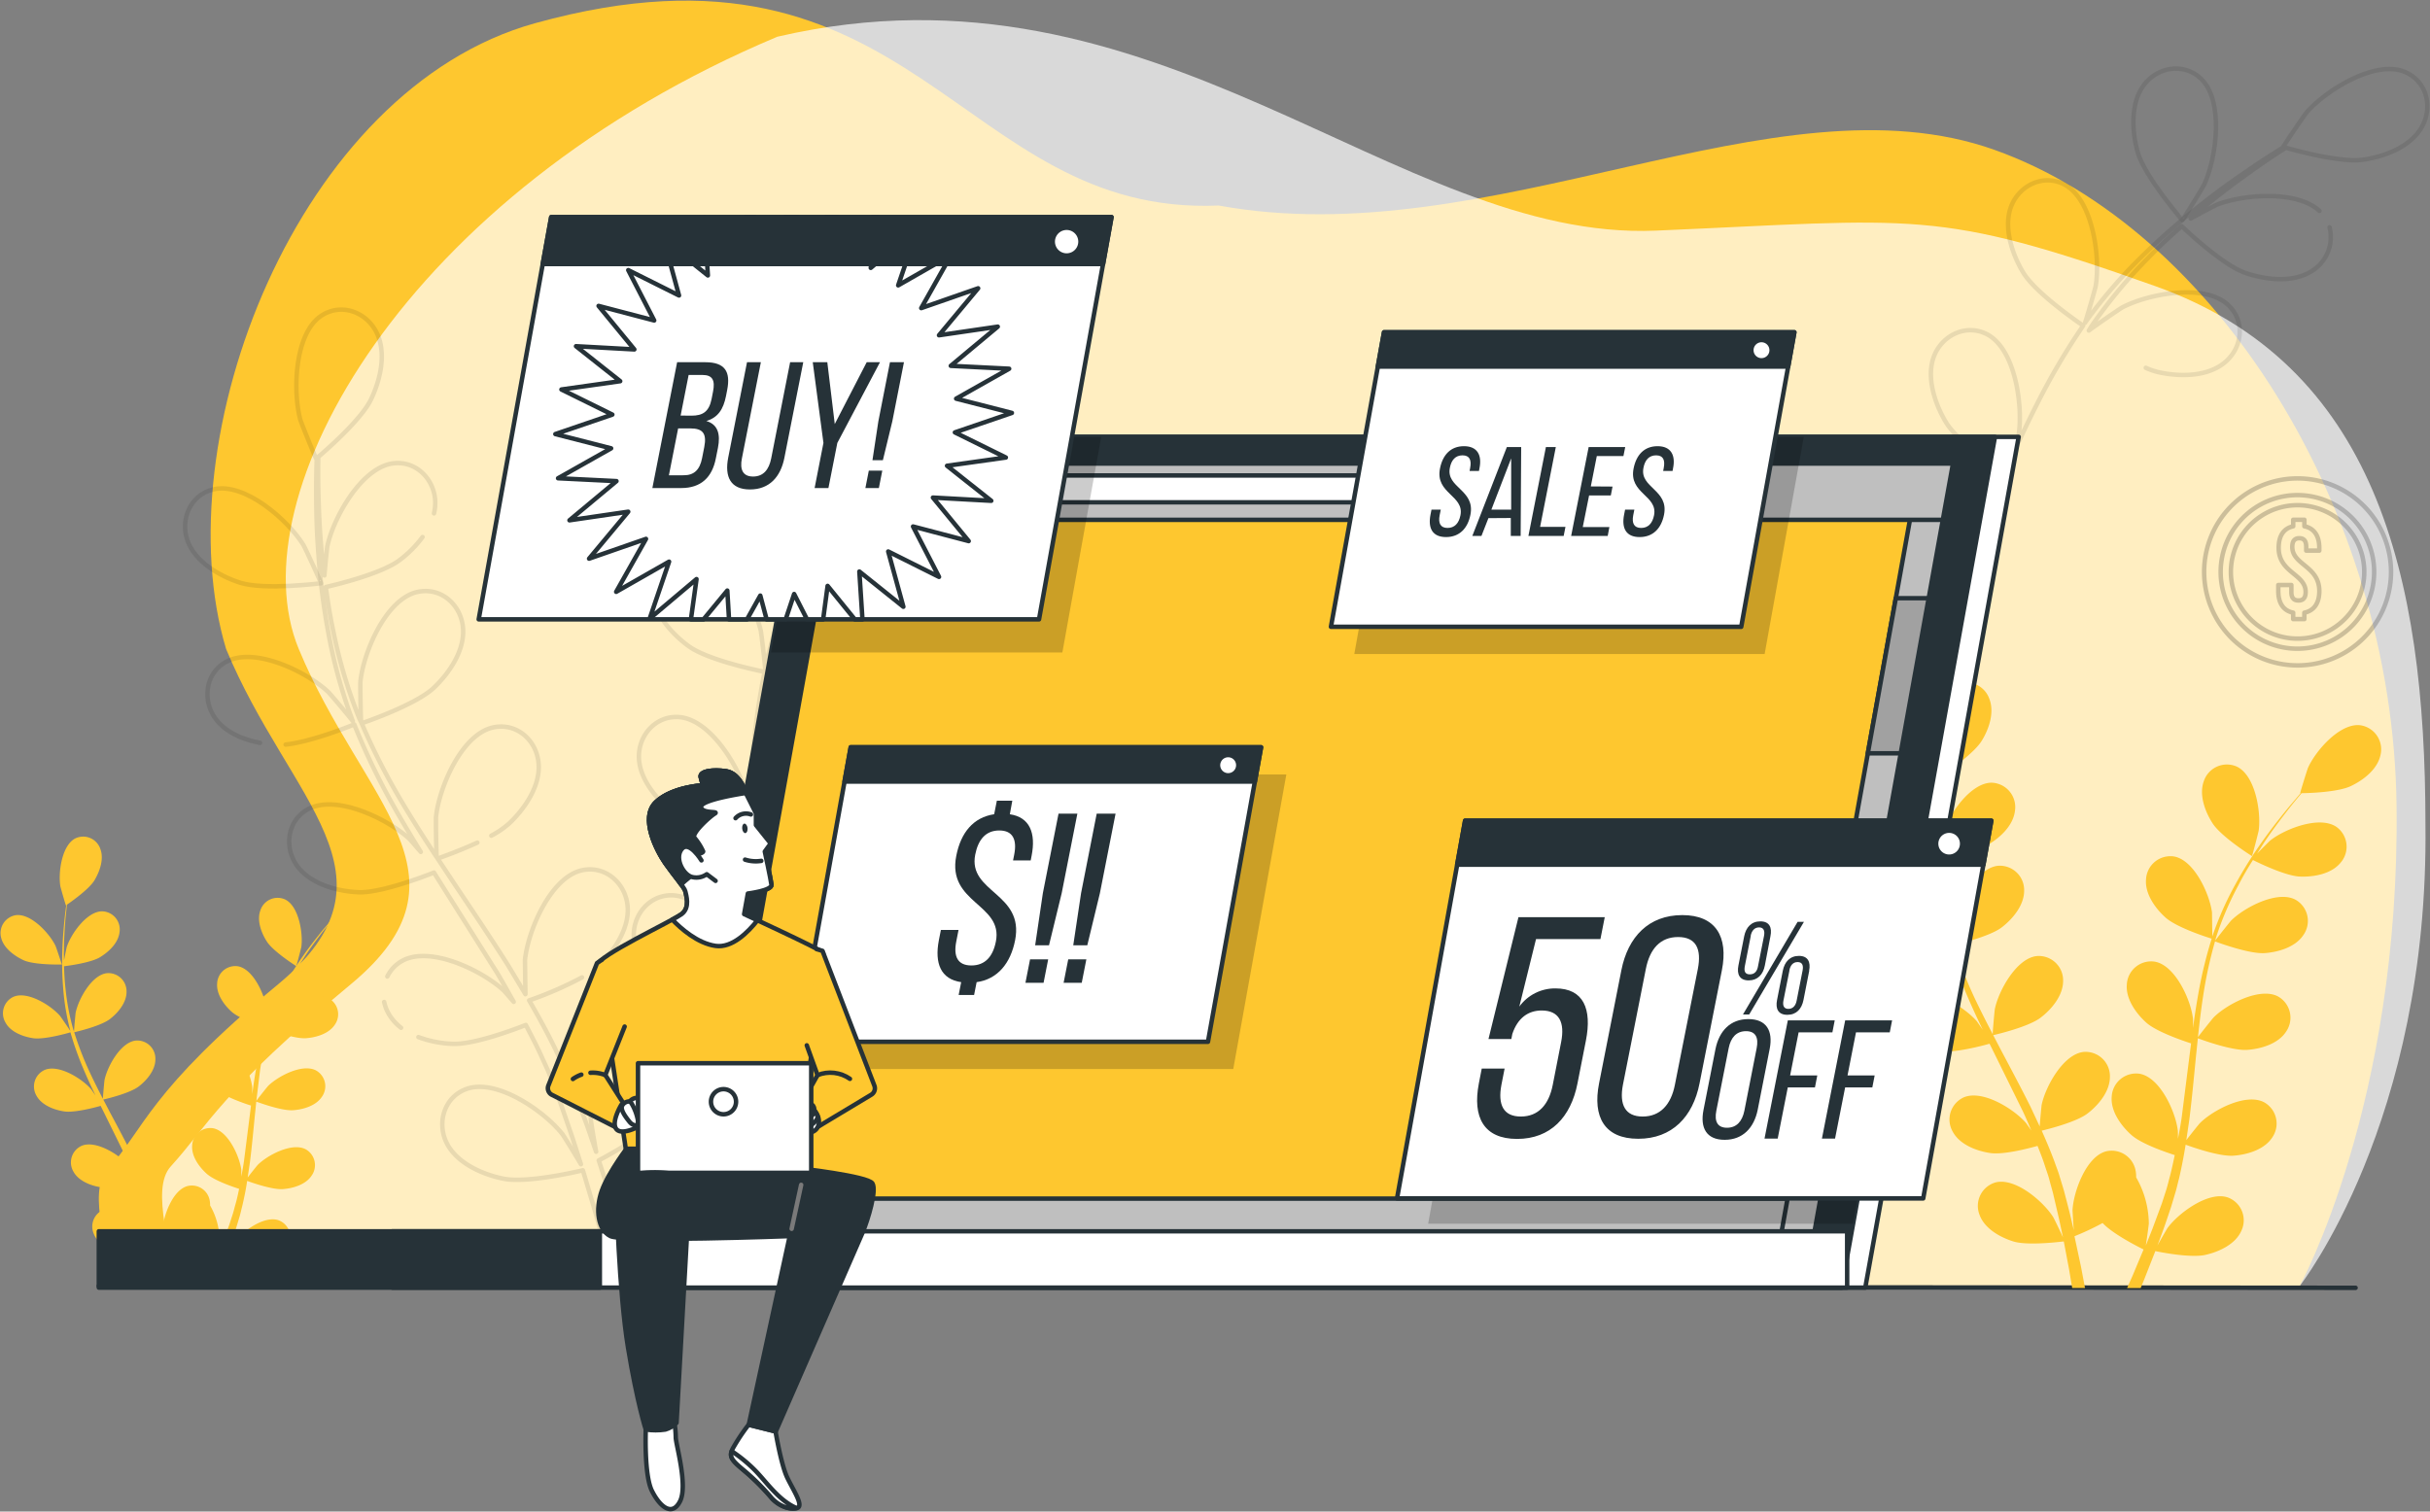 <svg xmlns="http://www.w3.org/2000/svg" xmlns:xlink="http://www.w3.org/1999/xlink" xmlns:v="https://vecta.io/nano" width="1845" height="1148" fill="none"><rect width="100%" height="100%" fill="#808080" stroke="none"/><style><![CDATA[.B{stroke-linejoin:round}.C{stroke-width:3.392}.D{fill:#fff}.E{stroke:#263238}.F{fill:#263238}.G{stroke-linecap:round}.H{opacity:.3}.I{fill:#fec72f}.J{opacity:.2}]]></style><path d="M1746.1 976.623s76.32-138.617 73.5-364.93c-2.83-226.313-138.51-438.481-305.28-497.889s-382.09 80.173-588.976 42.292C727.478 164.583 695.141-62.453 406.271 17.621 225.44 67.748 124.006 333.845 171.659 492.879c48.053 115.985 138.506 172.563 39.573 254.602S110.003 857.011 81.737 888.129c-16.71 18.036 3.541 64.154.001 88.494H1746.1z" class="I"></path><path opacity=".7" d="M1746.1 976.622s98.26-124.479 95.44-350.792c0-189.994-38.42-349.134-205.19-408.541s-181.16-50.626-379.03-42.139c-197.86 8.487-378.6-214.292-667.081-147.272C307.574 146.692 178.776 376.893 226.83 492.878s138.505 172.564 39.573 254.602-108.378 107.148-136.644 138.266c-16.71 18.035 3.539 66.537-.001 90.876H1746.1z" class="D"></path><path d="M1744.46 383.682c-10.02 0-19.8 2.971-28.13 8.538-8.32 5.568-14.81 13.481-18.64 22.738-3.84 9.258-4.84 19.446-2.89 29.274 1.96 9.828 6.78 18.856 13.86 25.942a50.61 50.61 0 0 0 25.92 13.866c9.82 1.955 20 .951 29.25-2.883a50.62 50.62 0 0 0 22.72-18.661c5.56-8.332 8.53-18.128 8.53-28.149a50.72 50.72 0 0 0-14.84-35.809 50.66 50.66 0 0 0-35.78-14.856zm5.14 81.642v4.866h-8.48v-4.866c-7.52-1.528-11.3-7.355-11.3-16.436v-4.583h9.92v5.262c0 4.753 2.09 6.478 5.42 6.478 3.34 0 5.43-1.725 5.43-6.478 0-13.777-20.49-14.427-20.49-33.523 0-8.996 3.7-14.71 11.05-16.351v-4.95h8.48v4.95c7.43 1.528 11.31 7.271 11.31 16.351v2.15h-9.92v-2.829c0-4.78-1.9-6.591-5.23-6.591-3.34 0-5.35 1.811-5.35 6.591 0 13.749 20.53 14.428 20.53 33.523 0 9.081-3.93 14.908-11.37 16.436h0zm-5.14-101.981c-14.03 0-27.75 4.164-39.41 11.966a71 71 0 0 0-26.14 31.867c-5.37 12.974-6.77 27.251-4.03 41.025a70.97 70.97 0 0 0 19.41 36.356c9.93 9.93 22.57 16.693 36.33 19.433s28.03 1.333 40.99-4.041c12.97-5.374 24.05-14.475 31.84-26.152 7.8-11.677 11.96-25.405 11.96-39.449a70.97 70.97 0 0 0-5.4-27.172c-3.56-8.615-8.79-16.443-15.38-23.036a70.94 70.94 0 0 0-23.02-15.392c-8.6-3.569-17.83-5.405-27.15-5.405h0zm0 129.338c-11.53.022-22.81-3.38-32.41-9.776s-17.09-15.498-21.52-26.155-5.6-22.389-3.36-33.712 7.78-21.727 15.93-29.896c8.14-8.17 18.53-13.737 29.84-15.996s23.03-1.112 33.69 3.3 19.76 11.888 26.17 21.483a58.45 58.45 0 0 1-7.21 73.61c-10.91 10.933-25.69 17.097-41.13 17.142h0z" class="J B C" stroke="#000"></path><path d="M75.037 976.625l1713.463 1.443" class="B C E G"></path><g class="I"><path d="M18.146 729.376c8.48 3.649 28.804 3.168 28.832 3.168s-4.41-13.381-4.805-14.145c-4.466-9.392-18.656-24.894-30.217-23.338a13.78 13.78 0 0 0-5.342 2.093 13.8 13.8 0 0 0-4.029 4.086c-1.042 1.63-1.73 3.461-2.02 5.374a13.82 13.82 0 0 0 .339 5.732c1.922 7.807 10.119 13.748 17.243 17.03zm7.064 59.126c8.65 1.245 26.91-4.045 28.267-4.469 3.005 10.448 6.707 20.684 11.08 30.637 2.487 5.827 5.201 11.598 7.999 17.369l-3.42-4.894c-6.812-7.864-24.564-19.095-35.305-14.512a13.76 13.76 0 0 0-4.605 3.422c-1.278 1.451-2.236 3.156-2.812 5.002a13.79 13.79 0 0 0-.531 5.716c.226 1.921.854 3.774 1.842 5.436 3.957 7.214 13.455 10.778 21.143 11.91s23.433-3.056 27.56-4.244l3.279 6.62 15.49 31.457c1.724 3.678 3.307 7.356 4.89 11.033-1.498-2.15-2.826-3.96-2.826-4.215-6.812-7.893-24.592-19.095-35.305-14.54a13.8 13.8 0 0 0-4.631 3.412c-1.287 1.45-2.254 3.157-2.838 5.006a13.82 13.82 0 0 0-.552 5.729c.22 1.927.844 3.787 1.831 5.457 3.957 7.214 13.427 10.778 21.115 11.91s21.935-2.688 26.853-4.046l4.296 11.316c.82 2.603 1.781 5.035 2.46 7.695s1.469 5.176 2.176 7.751l3.505 14.993 2.064 9.901c-1.668-3.677-5.117-10.806-5.484-11.315-5.653-8.827-21.398-22.632-32.676-19.803-1.861.53-3.59 1.446-5.074 2.688s-2.691 2.784-3.541 4.523a13.82 13.82 0 0 0-1.395 5.574c-.069 1.935.269 3.864.993 5.66 2.827 7.723 11.674 12.702 19.08 14.965 8.197 2.517 26.287.226 28.549 0 1.102 5.431 2.092 10.693 2.826 15.7l1.781 10.665h7.265l-2.262-11.938c-1.074-5.516-2.346-11.316-3.702-17.369 5.455-2.187 10.778-4.69 15.942-7.497 5.964 6.478 21.228 14.144 23.207 14.993a531.01 531.01 0 0 1-6.191 14.711l-3.137 7.1h7.688l1.809-4.413c2.148-5.177 4.325-10.778 6.502-16.521 2.176.453 20.125 4.102 28.464 2.207 7.575-1.698 16.762-5.998 20.154-13.494a13.84 13.84 0 0 0 1.404-5.566c.074-1.934-.258-3.861-.974-5.658a13.82 13.82 0 0 0-3.186-4.774c-1.384-1.351-3.035-2.397-4.848-3.069-11.052-3.706-27.899 8.826-33.92 17.2-.367.509-3.731 6.308-5.794 10.014l2.629-7.072c1.78-4.809 3.392-9.675 5.144-14.88l2.318-7.695c.791-2.574 1.357-5.375 2.063-8.091 1.499-6.308 2.827-12.786 3.788-19.321 4.212 1.527 19.25 6.761 27.023 6.223s17.469-3.394 21.963-10.297a13.77 13.77 0 0 0 2.251-5.289 13.8 13.8 0 0 0-2.539-10.954 13.77 13.77 0 0 0-4.348-3.757c-10.345-5.347-28.916 4.526-36.266 11.853-.48.453-5.172 6.337-7.688 9.59l1.752-11.853c1.442-11.57 2.516-23.31 3.675-35.022l1.102-10.722c1.499.538 19.222 7.157 27.956 6.535 7.745-.537 17.469-3.395 21.935-10.297 1.113-1.583 1.88-3.383 2.25-5.283a13.75 13.75 0 0 0-.103-5.741 13.74 13.74 0 0 0-2.437-5.199c-1.169-1.542-2.65-2.82-4.346-3.749-10.345-5.347-28.888 4.498-36.266 11.825-.565.565-7.321 9.024-8.932 11.315l2.827-23.395a240.19 240.19 0 0 1 6.727-30.778c.678.254 19.165 7.242 28.097 6.619 7.745-.566 17.469-3.394 21.963-10.297 1.109-1.587 1.873-3.389 2.24-5.29a13.83 13.83 0 0 0-.105-5.744c-.437-1.886-1.266-3.659-2.432-5.204a13.79 13.79 0 0 0-4.339-3.762c-10.373-5.347-28.916 4.497-36.294 11.853-.565.565-7.83 9.675-9.017 11.315.17-.594.283-1.216.452-1.782a177.43 177.43 0 0 1 12.183-29.138c2.657-5.177 5.484-9.986 8.48-14.625 3.307 1.669 18.486 9.052 26.599 9.363s17.723-1.442 22.952-7.807c1.279-1.455 2.237-3.162 2.813-5.012s.756-3.799.529-5.723-.855-3.778-1.845-5.442a13.79 13.79 0 0 0-3.899-4.22c-9.724-6.45-29.228 1.302-37.369 7.808-.452.34-4.551 4.441-7.49 7.44l3.929-6.167c4.89-7.327 9.808-13.777 14.133-19.406l7.095-8.685c4.099 0 20.578-.566 27.786-3.961s15.066-9.448 16.79-17.511c.462-1.879.523-3.835.181-5.74a13.82 13.82 0 0 0-2.169-5.317c-1.088-1.601-2.5-2.955-4.144-3.974a13.78 13.78 0 0 0-5.4-1.942c-11.59-1.273-25.44 14.625-29.567 24.131-.368.82-4.636 14.342-4.41 14.342h.255l-7.011 8.204c-4.522 5.658-9.582 11.91-14.642 19.152-5.512 7.778-10.58 15.863-15.179 24.215a179.41 179.41 0 0 0-12.974 29.251c.012.123.012.246 0 .368l-.17-13.72c-1.356-10.297-9.978-29.477-21.454-31.599-1.912-.3-3.866-.194-5.734.313a13.76 13.76 0 0 0-5.108 2.627 13.77 13.77 0 0 0-3.592 4.484 13.79 13.79 0 0 0-1.452 5.561c-.678 8.203 5.258 16.407 11.052 21.584 6.53 5.856 24.677 11.514 26.119 11.938a249.04 249.04 0 0 0-7.66 31.684c-1.103 6.224-2.036 12.56-2.827 18.897 0-2.97 0-5.658-.141-5.969-1.357-10.325-10.007-29.477-21.455-31.599-1.912-.3-3.866-.194-5.734.313s-3.609 1.402-5.108 2.627a13.77 13.77 0 0 0-3.592 4.484 13.79 13.79 0 0 0-1.452 5.561c-.678 8.175 5.258 16.408 11.053 21.585s21.256 10.382 25.44 11.683l-.905 7.299-4.41 34.795c-.593 4.045-1.3 7.978-2.035 11.91v-5.149c-1.328-10.325-9.978-29.505-21.426-31.627a13.77 13.77 0 0 0-5.73.323 13.78 13.78 0 0 0-5.103 2.628c-1.498 1.224-2.722 2.75-3.592 4.479a13.82 13.82 0 0 0-1.461 5.555c-.678 8.204 5.258 16.407 11.053 21.584s19.786 9.902 24.592 11.457c-.848 4.018-1.696 8.063-2.827 11.91-.763 2.603-1.3 5.177-2.177 7.78l-2.487 7.666-5.342 14.427-3.732 9.421c.622-3.989 1.696-11.853 1.725-12.532-.152-9.153-2.622-18.118-7.18-26.055.033-1.022-.034-2.045-.198-3.055-.239-1.932-.884-3.792-1.894-5.456a13.79 13.79 0 0 0-3.962-4.2 13.77 13.77 0 0 0-5.335-2.205c-1.914-.349-3.88-.289-5.769.178-11.306 2.998-18.401 22.631-18.938 33.155 0 .622.367 7.298.678 11.542l-1.696-7.356c-1.187-4.978-2.487-9.929-3.901-15.247l-2.346-7.695c-.791-2.574-1.809-5.234-2.827-7.893-2.233-6.082-4.777-12.164-7.49-18.218 4.381-1.047 19.786-4.979 25.977-9.731s12.691-12.476 12.635-20.708c.058-1.937-.293-3.864-1.03-5.655a13.78 13.78 0 0 0-3.246-4.743 13.76 13.76 0 0 0-4.897-3.004c-1.825-.646-3.766-.899-5.695-.743-11.59 1.273-21.652 19.803-23.744 29.93 0 .623-.82 8.119-1.103 12.221l-5.088-10.863c-5.173-10.439-10.741-20.821-16.253-31.118l-4.975-9.562c1.555-.339 19.984-4.639 26.91-9.957 6.162-4.725 12.692-12.476 12.635-20.708.058-1.937-.293-3.864-1.029-5.655a13.78 13.78 0 0 0-3.246-4.743 13.77 13.77 0 0 0-4.897-3.004 13.75 13.75 0 0 0-5.696-.743c-11.589 1.245-21.652 19.803-23.744 29.902-.17.792-1.131 11.542-1.244 14.314-3.646-7.044-7.208-14.144-10.459-21.16a244.18 244.18 0 0 1-11.307-29.364c.735-.17 19.984-4.555 27.079-10.014 6.162-4.725 12.692-12.476 12.635-20.708a13.79 13.79 0 0 0-1.032-5.663 13.78 13.78 0 0 0-3.253-4.746 13.74 13.74 0 0 0-4.907-3.002 13.77 13.77 0 0 0-5.704-.734c-11.561 1.245-21.624 19.803-23.716 29.902-.17.82-1.215 12.391-1.244 14.512-.17-.565-.424-1.16-.594-1.754a177.84 177.84 0 0 1-5.908-31.118c-.65-5.799-.933-11.315-1.102-16.803 3.675-.453 20.408-2.66 27.334-6.875s13.992-11.004 14.84-19.18a13.76 13.76 0 0 0-.4-5.733 13.75 13.75 0 0 0-2.707-5.068 13.74 13.74 0 0 0-4.54-3.518c-1.744-.84-3.646-1.3-5.581-1.353-11.646 0-23.659 17.2-26.881 27.101-.17.566-1.329 6.224-2.12 10.354 0-2.433-.141-4.979 0-7.327 0-8.798.565-16.973 1.102-24.017l1.159-11.146c3.364-2.32 16.96-11.854 20.974-18.643s7.349-16.21 4.325-23.876a13.77 13.77 0 0 0-3.002-4.898 13.76 13.76 0 0 0-4.738-3.247 13.77 13.77 0 0 0-11.226.337c-10.346 5.347-13.059 26.196-11.307 36.465.17.905 4.07 14.512 4.24 14.399h.198c-.452 3.282-.904 6.818-1.3 10.665-.707 7.157-1.442 15.248-1.668 24.074a247.89 247.89 0 0 0 .678 28.601 179.02 179.02 0 0 0 5.314 31.542v.368c-1.837-2.829-7.236-10.779-7.717-11.316-6.812-7.893-24.564-19.095-35.305-14.541a13.81 13.81 0 0 0-7.419 8.441c-.576 1.849-.756 3.798-.53 5.722a13.81 13.81 0 0 0 1.843 5.442c3.844 7.185 13.342 10.75 21.03 11.881z"></path><path d="M224.938 733.733c.17 0 3.703-13.607 3.844-14.512 1.442-10.297-1.865-31.118-12.352-36.125-1.764-.794-3.676-1.207-5.61-1.212a13.77 13.77 0 0 0-5.616 1.182c-1.768.785-3.351 1.934-4.646 3.372s-2.272 3.133-2.869 4.975c-2.826 7.723.735 17.2 4.975 23.734 4.947 7.667 22.246 18.558 22.274 18.586zm1207.412-89.534c11.31 4.894 38.64 4.271 38.67 4.271s-5.91-17.963-6.42-19.038c-6.02-12.617-25.04-33.41-40.53-31.317a18.46 18.46 0 0 0-7.18 2.792 18.36 18.36 0 0 0-5.42 5.485 18.41 18.41 0 0 0-2.71 7.221 18.37 18.37 0 0 0 .47 7.7c2.57 10.721 13.57 18.699 23.12 22.886zm9.47 79.522c11.61 1.697 36.09-5.403 38.04-5.997 4.04 14.026 9.01 27.767 14.87 41.132 3.36 7.808 6.98 15.559 10.74 23.282l-4.58-6.563c-9.16-10.552-32.98-25.602-47.37-19.491-2.36 1.083-4.47 2.652-6.18 4.603a18.43 18.43 0 0 0-3.78 6.723 18.65 18.65 0 0 0-.71 7.679c.3 2.581 1.14 5.07 2.47 7.304 5.31 9.675 18.03 14.456 28.27 15.955 10.23 1.499 31.46-4.102 37-5.658l4.38 8.855 20.78 42.207c2.34 4.951 4.43 9.901 6.55 14.823l-3.98-5.657c-9.13-10.58-32.96-25.602-47.35-19.492-2.36 1.077-4.47 2.641-6.19 4.589a18.54 18.54 0 0 0-3.78 6.718c-.77 2.48-1.01 5.096-.71 7.676.31 2.58 1.15 5.067 2.48 7.298 5.32 9.675 18.04 14.456 28.27 15.983s29.4-3.592 35.98-5.403c2.04 5.12 4.07 10.241 5.66 15.305 1.1 3.479 2.4 6.761 3.3 10.325.91 3.565 1.95 6.959 2.83 10.41l4.69 20.114 2.83 13.296c-2.26-4.951-6.87-14.512-7.35-15.276-7.41-11.825-28.72-30.298-43.84-26.451a18.49 18.49 0 0 0-6.81 3.609 18.54 18.54 0 0 0-4.75 6.07c-1.14 2.335-1.78 4.883-1.87 7.48s.36 5.185 1.33 7.594c3.79 10.383 15.63 16.974 25.61 20.086 10.97 3.366 35.28.283 38.3 0l3.99 21.047 2.4 14.314h9.72l-3.02-16.011-4.98-23.311a197.49 197.49 0 0 0 21.37-10.042c8 8.656 28.5 18.812 31.1 20.085l-8.29 19.802-4.24 9.534h10.32l2.43-5.913 8.71-22.178c2.83.622 26.99 5.516 38.22 2.829 10.17-2.292 22.61-8.063 27.02-18.105a18.67 18.67 0 0 0 1.87-7.442 18.61 18.61 0 0 0-1.32-7.559c-.96-2.4-2.41-4.571-4.27-6.373-1.85-1.802-4.06-3.194-6.49-4.087-14.81-5.007-37.42 11.853-45.7 23.084-.48.651-4.98 8.487-7.75 13.409l3.54-9.477c2.37-6.449 4.52-12.956 6.89-19.972l3.08-10.325c1.11-3.452 1.84-7.214 2.83-10.835 2.01-8.487 3.65-17.143 5.09-25.941 5.65 2.065 25.81 9.081 36.24 8.345s23.46-4.554 29.48-13.805a18.42 18.42 0 0 0 3-7.093 18.36 18.36 0 0 0-.14-7.704c-.58-2.53-1.69-4.907-3.26-6.978s-3.55-3.79-5.82-5.043c-13.91-7.186-38.78 6.026-48.68 15.899-.62.594-6.92 8.486-10.31 12.871l2.34-15.927c1.92-15.531 3.39-31.259 4.92-46.988l1.5-14.399c2.01.764 25.78 9.618 37.48 8.798 10.4-.736 23.46-4.555 29.48-13.805 1.49-2.13 2.52-4.549 3.01-7.1.5-2.552.45-5.179-.14-7.71a18.67 18.67 0 0 0-3.26-6.986c-1.57-2.074-3.55-3.794-5.83-5.051-13.9-7.157-38.81 6.054-48.67 15.899-.76.764-9.81 12.079-11.99 15.078 1.13-10.552 2.35-21.076 3.96-31.401a329.01 329.01 0 0 1 8.99-41.302c.93.339 25.72 9.703 37.71 8.883 10.4-.736 23.43-4.555 29.45-13.834a18.59 18.59 0 0 0 3.01-7.093c.49-2.549.44-5.174-.14-7.704-.59-2.529-1.7-4.907-3.27-6.978-1.56-2.071-3.54-3.79-5.82-5.043-13.88-7.185-38.78 6.054-48.67 15.899-.77.763-10.52 12.956-12.13 15.304.26-.792.4-1.613.65-2.405 4.39-13.544 9.98-26.666 16.71-39.208 3.56-6.959 7.35-13.438 11.3-19.633 4.44 2.235 24.82 12.136 35.7 12.56 10.41.425 23.8-1.952 30.79-10.467 1.71-1.949 3-4.239 3.77-6.72.78-2.48 1.02-5.096.72-7.677-.31-2.581-1.15-5.069-2.48-7.301s-3.11-4.16-5.24-5.657c-13.03-8.657-39.23 1.754-50.14 10.439-.59.48-6.08 5.968-10.04 10.014l5.29-8.289c6.56-9.845 13.14-18.473 19.05-26.054 3.37-4.3 6.53-8.091 9.53-11.627 5.48 0 27.59-.764 37.25-5.318 9.67-4.555 20.21-12.702 22.62-23.509.62-2.521.7-5.145.25-7.701-.46-2.557-1.45-4.988-2.91-7.136a18.47 18.47 0 0 0-5.56-5.332 18.41 18.41 0 0 0-7.25-2.603c-15.54-1.698-33.92 19.632-39.57 32.391-.48 1.103-6.16 19.236-5.88 19.208h.31l-9.35 10.976c-6.08 7.497-12.89 15.984-19.79 25.743-7.42 10.422-14.22 21.265-20.38 32.476-6.95 12.523-12.77 25.645-17.38 39.209a4.44 4.44 0 0 0-.15.509l-.25-18.388c-1.81-13.833-13.4-39.605-28.77-42.434-2.57-.395-5.19-.246-7.69.436-2.51.683-4.84 1.885-6.85 3.528a18.55 18.55 0 0 0-4.82 6.01c-1.17 2.32-1.83 4.858-1.96 7.453-.9 11.004 7.07 22.009 14.84 28.968 8.76 7.836 33.1 15.417 35.02 16.011-4.34 13.904-7.77 28.079-10.26 42.434-1.49 8.487-2.82 16.832-3.87 25.46 0-3.96 0-7.496-.2-7.977-1.81-13.862-13.4-39.605-28.77-42.434a18.51 18.51 0 0 0-7.7.414 18.48 18.48 0 0 0-6.85 3.518c-2.02 1.641-3.66 3.688-4.83 6.009a18.46 18.46 0 0 0-1.96 7.457c-.88 11.004 7.09 22.009 14.86 28.968 7.78 6.959 28.5 13.947 33.92 15.7l-1.24 9.788-5.91 46.678c-.79 5.403-1.75 10.693-2.82 15.983 0-3.508 0-6.478-.2-6.931-1.78-13.862-13.37-39.605-28.75-42.434-2.57-.399-5.19-.254-7.69.427-2.51.68-4.85 1.882-6.86 3.525s-3.66 3.693-4.83 6.014a18.48 18.48 0 0 0-1.96 7.46c-.9 11.005 7.1 22.009 14.87 28.969s26.48 13.239 32.99 15.361c-1.13 5.374-2.27 10.778-3.62 15.955-.99 3.508-1.73 6.959-2.83 10.438l-3.33 10.298-7.18 19.378-5.01 12.617c.85-5.375 2.29-15.899 2.29-16.804a71.6 71.6 0 0 0-9.61-34.965c.03-1.363-.06-2.726-.25-4.074-.33-2.579-1.19-5.06-2.53-7.283-1.35-2.223-3.14-4.137-5.28-5.618-2.13-1.481-4.55-2.496-7.1-2.978a18.5 18.5 0 0 0-7.71.178c-15.12 4.017-24.67 30.553-25.44 44.499 0 .821.51 9.788.94 15.446l-2.29-9.845c-1.59-6.704-3.37-13.324-5.23-20.453l-3.14-10.353c-.96-3.452-2.43-7.016-3.65-10.552-2.99-8.176-6.41-16.323-10.03-24.442 5.85-1.415 26.51-6.676 34.82-13.07s16.96-16.719 16.96-27.78a18.4 18.4 0 0 0-1.39-7.579 18.52 18.52 0 0 0-4.36-6.352 18.46 18.46 0 0 0-6.57-4.025c-2.44-.865-5.05-1.205-7.63-.997-15.55 1.697-29.03 26.478-31.86 40.142-.17.849-1.1 10.891-1.5 16.436l-6.81-14.597c-6.95-13.975-14.41-27.922-21.79-41.897l-6.7-12.815c2.09-.48 26.82-6.223 36.12-13.38 8.26-6.337 16.96-16.719 16.96-27.78.07-2.597-.41-5.178-1.4-7.578-1-2.399-2.49-4.561-4.37-6.346-1.89-1.786-4.13-3.154-6.57-4.015-2.45-.862-5.05-1.198-7.64-.987-15.52 1.669-29 26.451-31.83 40.114-.23 1.047-1.53 15.503-1.67 19.18-4.89-9.42-9.69-18.868-14.13-28.289a325.02 325.02 0 0 1-15.26-39.406c.98-.227 26.79-6.111 36.32-13.41 8.28-6.365 16.96-16.747 16.96-27.779.07-2.598-.4-5.182-1.39-7.585s-2.47-4.569-4.36-6.357c-1.88-1.789-4.12-3.16-6.57-4.024a18.45 18.45 0 0 0-7.64-.988c-15.55 1.669-29.03 26.45-31.85 40.142-.2 1.075-1.62 16.606-1.67 19.435-.23-.764-.57-1.556-.79-2.32a239.54 239.54 0 0 1-7.83-41.726c-.88-7.78-1.28-15.248-1.5-22.632 4.92-.594 27.39-3.592 36.74-9.222 9.36-5.63 18.8-14.767 19.93-25.771.35-2.573.16-5.191-.57-7.684a18.53 18.53 0 0 0-9.73-11.504c-2.34-1.128-4.88-1.752-7.48-1.831-15.63 0-31.74 23.112-36.04 36.408-.25.707-1.81 8.317-2.82 13.862 0-3.282-.17-6.677 0-9.817 0-11.825.76-22.631 1.49-32.249l1.56-14.937c4.52-3.112 22.61-15.899 28.27-25.008 5.65-9.109 9.86-21.782 5.79-32.051-.87-2.447-2.24-4.682-4.03-6.562s-3.96-3.361-6.36-4.349a18.45 18.45 0 0 0-7.57-1.381 18.51 18.51 0 0 0-7.48 1.825c-13.91 7.185-17.55 35.163-15.26 48.94.22 1.188 5.45 19.435 5.65 19.293l.25-.198a404.18 404.18 0 0 0-1.75 14.343c-.96 9.59-1.95 20.424-2.23 32.306a322.61 322.61 0 0 0 .93 38.332 239.12 239.12 0 0 0 7.1 42.433v.481c-2.46-3.875-9.7-14.455-10.35-15.191-9.13-10.58-32.96-25.602-47.35-19.491-2.36 1.083-4.46 2.652-6.18 4.603-1.71 1.951-3 4.242-3.77 6.723-.78 2.481-1.02 5.098-.72 7.679a18.61 18.61 0 0 0 2.48 7.304c5.03 9.703 17.75 14.484 28.07 15.983zm267.99-73.553c.22.17 4.97-18.247 5.14-19.435 1.92-13.833-2.48-41.698-16.56-48.487a18.49 18.49 0 0 0-7.53-1.627 18.45 18.45 0 0 0-7.53 1.584 18.43 18.43 0 0 0-6.24 4.519 18.44 18.44 0 0 0-3.86 6.67c-3.76 10.382 1.02 23.112 6.67 31.853 6.64 10.354 29.88 24.923 29.91 24.923z"></path></g><g stroke="#000" class="B C H"><path d="M182.346 442.555c18.373 5.884 61.31.424 61.338.424.452 0-12.183-27.214-13.172-28.855-11.476-18.784-44.718-48.317-68.659-42.433-17.271 4.158-25.186 22.631-19.533 38.784s24.366 27.101 40.026 32.08z" class="H"></path><path d="M458.399 729.633c10.458-11.316 19.786-26.903 18.034-42.236-1.894-16.974-16.96-30.213-34.401-26.479-24.111 5.177-41.241 46.225-43.445 68.149l.339 25.997-13.059-21.754c-13.172-20.849-27.136-41.5-40.987-62.236l-12.607-19.039c1.923-.65 16.112-5.657 30.132-12.079m65.952 171.006c-2.036-4.752-4.58-9.561-6.813-14.399-6.02-12.334-12.691-24.555-19.786-36.776 13.815-4.768 27.236-10.614 40.138-17.482m167.897-154.374a97.29 97.29 0 0 0-16.31 15.248c-1.046 1.273-13.398 20.538-16.31 25.46 0-16.747.226-33.438 1.074-49.874 1.05-22.22 3.524-44.35 7.406-66.253 1.527.396 41.92 11.033 60.575 7.78 16.197-2.829 36.04-10.976 43.983-26.479s2.431-34.597-14.133-41.076c-22.953-8.967-59.84 15.814-73.747 32.872-1.103 1.33-14.388 22.066-16.536 25.998.254-1.273.339-2.603.593-3.876 4.526-21.848 10.977-43.253 19.278-63.961 4.466-11.514 9.356-22.236 14.331-32.589 7.321 2.829 40.93 14.993 58.031 13.89 16.423-1.047 37.029-6.931 46.612-21.444s6.19-34.145-9.526-42.433c-21.822-11.316-61.225 9.109-76.913 24.555-.877.82-8.48 10.325-14.134 17.313l6.954-13.862c8.65-16.521 17.582-31.118 25.61-43.961 4.607-7.271 8.932-13.777 13.059-19.803 8.48-1.046 43.163-5.658 57.578-14.399s29.511-22.971 31.461-40.34-10.204-33.155-27.956-33.212c-24.648 0-50.144 36.324-56.985 57.286-.593 1.81-6.558 31.118-6.134 31.118h.538c-4.071 5.658-8.48 11.91-12.918 18.756-8.339 12.73-17.61 27.157-26.656 43.537-9.935 17.564-18.844 35.69-26.683 54.286a381.48 381.48 0 0 0-20.946 64.358v.792c-.622-7.185-3.024-27.27-3.392-28.798-5.059-21.415-27.446-59.86-52.01-61.812-17.695-1.414-31.093 13.72-30.613 30.779s14.671 33.381 27.984 43.028c15.038 10.863 54.441 18.784 57.579 19.434a516.08 516.08 0 0 0-9.243 68.29c-.961 13.381-1.526 26.875-1.95 40.425l-1.612-12.532c-5.059-21.443-27.446-59.86-52.01-61.812-17.695-1.414-31.093 13.721-30.613 30.779s14.671 33.381 27.984 42.999 46.979 17.229 55.855 19.096c0 5.177-.255 10.382-.339 15.559l-1.696 74.202c-.34 8.487-1.018 16.974-1.64 25.46l-1.441-10.834c-5.06-21.444-27.419-59.86-51.982-61.84-17.724-1.387-31.094 13.748-30.641 30.778s14.67 33.41 27.983 43.028 43.729 16.492 54.272 18.727l-3.081 25.63c-.989 5.658-1.555 11.316-2.827 16.974l-3.533 16.662-8.112 31.571-5.654 20.594c.453-8.487.99-25.29.877-26.705-2.275-19.243-9.438-37.582-20.805-53.268a34.74 34.74 0 0 0-1.074-6.365c-4.409-16.465-21.426-27.271-38.018-20.963-23.037 8.77-33.75 51.939-32.591 73.948 0 1.273 2.374 15.276 3.957 24.074l-5.173-15.078c-3.561-10.241-7.434-20.34-11.561-31.118m-118.183-40.877a83.51 83.51 0 0 0 25.976 5.121c15.886.65 45.538-10.411 55.572-14.343 4.014 7.723 8.028 15.418 11.561 23.084 2.29 5.29 4.862 10.212 6.869 15.644s4.184 10.608 6.247 15.842l10.628 30.807 6.53 20.396c-4.325-7.383-13.116-21.641-13.992-22.773-13.568-17.313-49.975-42.829-73.097-34.314-16.678 6.138-22.416 25.46-14.925 40.793s27.277 24.158 43.417 27.327c17.752 3.451 55.375-5.29 60.067-6.422l9.639 32.363 6.105 22.065 15.264-1.584-7.377-24.64-11.561-35.729a317.45 317.45 0 0 0 31.884-19.265c13.964 12.306 47.742 24.867 52.124 26.479-3.251 11.316-6.53 22.094-9.809 32.306l-5.06 15.616 16.141-1.669 2.826-9.675c3.336-11.316 6.699-23.593 10.035-36.182 4.72.481 43.248 4.215 60.405-1.556 15.575-5.262 33.92-16.323 39.574-32.815s-2.827-34.598-20.183-38.473c-24.026-5.404-56.759 24.696-67.839 43.678-.679 1.103-6.445 14.145-9.978 22.292l3.985-15.474c2.685-10.496 5.003-21.047 7.576-32.391l3.165-16.748c1.046-5.629 1.725-11.598 2.629-17.454 1.781-13.607 2.827-27.469 3.76-41.472 9.186 2.292 41.947 10.014 58.229 7.186s36.011-10.977 43.954-26.451 2.431-34.626-14.133-41.104c-22.953-8.967-59.869 15.814-73.776 32.872-.876 1.075-9.469 14.428-14.133 21.868l1.074-25.461c.509-24.639.226-49.59 0-74.485v-22.857c3.279.877 42.004 10.891 60.236 7.694 16.197-2.829 36.012-10.948 43.954-26.45s2.431-34.598-14.133-41.076c-10.798-4.215-24.676-.962-37.792 5.432M291.656 760.977a31.5 31.5 0 0 0 4.947 11.315 36.77 36.77 0 0 0 7.915 8.289m-87.631-215.112c19.588-2.093 49.41-14.144 52.067-15.304 8.574 21.333 18.565 42.068 29.906 62.066 6.557 11.712 13.511 23.282 20.634 34.796l-8.254-9.562c-16.027-15.078-55.883-34.767-77.45-22.857-15.547 8.486-18.288 28.572-8.48 42.603s30.641 19.803 47.036 20.425 48.675-11.57 57.126-14.937l8.282 13.183 39.573 62.802c4.438 7.355 8.48 14.767 12.692 22.179l-7.18-8.261c-16.027-15.078-55.882-34.767-77.45-22.857-4.896 2.694-8.844 6.833-11.306 11.853m35.443-351.69c.606-2.616.919-5.292.933-7.977 0-16.974-13.625-31.882-31.291-30.1-24.535 2.518-46.046 41.443-50.625 62.972-.255 1.159-1.499 13.352-2.234 22.235l-1.837-15.39c-1.894-18.557-2.487-35.644-2.827-50.92a603.26 603.26 0 0 1 0-23.706c6.587-5.658 32.874-28.601 40.111-43.82s11.928-35.729 3.9-51.175-26.796-22.037-41.636-12.278c-20.606 13.523-21.794 57.993-15.942 79.21.508 1.839 11.702 29.619 12.041 29.336l.396-.34c-.255 7.016-.424 14.569-.452 22.773 0 15.191.282 32.363 1.78 50.92a517.67 517.67 0 0 0 7.661 60.002 382.48 382.48 0 0 0 18.034 65.234c0 .255.226.51.311.736-4.467-5.658-17.554-21.075-18.685-22.15-16.027-15.078-55.883-34.768-77.45-22.83-15.546 8.487-18.288 28.544-8.48 42.575 7.434 10.722 20.974 16.465 34.174 18.954m175.626 70.496a67.82 67.82 0 0 0 13.709-9.42c11.957-11.316 24.027-29.025 22.105-46.338s-16.96-30.184-34.4-26.45c-24.112 5.177-41.241 46.224-43.418 68.12-.169 1.669.142 24.527.481 30.354-9.187-14.003-18.232-28.034-26.599-42.207-11.386-19.124-21.518-38.968-30.33-59.407 1.47-.51 41.043-13.947 54.809-26.96 11.928-11.316 23.998-29.025 22.076-46.337s-16.96-30.213-34.4-26.479c-24.112 5.177-41.213 46.224-43.418 68.148-.169 1.726.17 26.338.537 30.779-.509-1.16-1.159-2.348-1.639-3.536-8.281-20.726-14.694-42.15-19.165-64.018-2.629-12.023-4.466-23.678-6.021-35.079 7.632-1.726 42.4-10.099 56.053-20.453a84.51 84.51 0 0 0 17.412-17.511" class="H G"></path><path d="M618.495 406.881c.424.198 4.861-29.421 4.946-31.316.763-22.009-10.684-65.065-33.92-73.382-16.677-6.026-33.495 5.064-37.651 21.584s5.343 36.097 15.66 48.884c12.155 15.022 50.936 34.23 50.965 34.23z" class="H"></path></g><g stroke="#000" class="C H B"><path d="M1629.2 279.354a53.8 53.8 0 0 0 9.13 3.197c16.03 3.649 37.46 3.904 50.88-7.299 13.43-11.202 15.66-30.948 2.83-43.339-17.67-17.2-61.31-8.713-80.76 1.613-1.53.792-21.79 14.738-25.3 17.511.71-1.075 1.33-2.263 2.04-3.338 12.66-18.368 26.93-35.579 42.62-51.43 8.48-8.883 17.22-16.974 25.84-24.47 5.65 5.403 31.88 29.703 48.05 35.361 15.52 5.432 36.75 8.006 51.28-1.64 5.32-3.434 9.43-8.454 11.75-14.353a30.25 30.25 0 0 0 1.17-18.519m-7.67-12.504c-17.44-16.068-58.48-12.391-77.96-4.668-1.1.453-11.92 6.196-19.78 10.467l11.78-10.042c14.39-11.854 28.27-21.84 40.65-30.581 7.1-4.894 13.6-9.194 19.79-13.154 8.31 2.376 41.97 11.513 58.65 9.109s36.32-9.873 44.75-25.121c8.42-15.248 3.45-34.513-12.89-41.472-22.62-9.675-60.3 14.145-74.71 30.637-1.24 1.443-18.18 26.168-17.72 26.281h.5c-5.99 3.706-12.35 7.723-19.19 12.277-12.61 8.487-26.77 18.162-41.47 29.761-15.97 12.304-31.21 25.528-45.65 39.604a381.45 381.45 0 0 0-44.26 51.175l-.42.679c2.23-6.874 7.8-26.309 8.05-27.836 3.65-21.726-2.06-65.829-23.94-77.201-15.75-8.176-33.92.622-40.17 16.464-6.24 15.842.57 36.465 9.1 50.524 9.64 15.842 42.88 38.474 45.51 40.284-12.97 18.999-24.66 38.845-34.99 59.407-6.11 11.967-11.87 24.159-17.5 36.493l3.37-12.164c3.64-21.726-2.04-65.829-23.92-77.201-15.77-8.176-33.92.622-40.16 16.464-6.25 15.842.56 36.465 9.1 50.525 8.53 14.059 36.74 34.116 44.07 39.293l-6.36 14.145-30.36 67.724c-3.65 7.779-7.55 15.304-11.31 22.858 1.53-5.347 2.83-9.845 2.83-10.552 3.64-21.726-2.07-65.829-23.94-77.173-15.78-8.176-33.92.594-40.17 16.436s.56 36.465 9.1 50.524c8.25 13.607 33.92 32.193 42.74 38.36l-12.81 22.434c-3.1 4.837-5.79 9.703-9.18 14.399l-9.84 14.144-19.79 25.942-13.37 16.747c3.74-7.723 10.75-22.943 11.17-24.301a113.28 113.28 0 0 0 1.53-57.172 36.56 36.56 0 0 0 1.49-6.28c2.32-16.974-9.15-33.466-26.91-34.089-24.62-.877-51.24 34.768-58.73 55.475-.46 1.217-3.76 14.994-5.66 23.735l1.08-15.927c.68-10.806 1.02-21.613 1.47-33.24v-16.973c0-5.658-.45-11.712-.65-17.624-.77-13.692-2.21-27.554-3.96-41.472 9.47.594 43.11 2.122 58.57-3.678s33.55-17.511 38.5-34.201m-87.88 8.147c-.68 1.217-6.67 15.927-9.81 24.102l-3.59-25.149" class="H G"></path><path d="M1656.87 167.131c.31.339 15.91-25.234 16.71-26.96 9.24-19.972 15.4-64.046-2.83-80.765-13.03-12.051-32.85-8.487-43.08 5.262s-9.07 35.305-4.55 51.118c5.43 18.586 33.75 51.317 33.75 51.345z" class="H"></path></g><g class="B C E"><path d="M632.862 331.791H1532.7L1416.24 977.915H516.404L632.862 331.791Z" class="D"></path><path d="M1514.69 331.791l-56 310.728-51.7 286.88-8.76 48.544H498.424l86.948-482.414 29.51-163.738h899.808z" class="F"></path><path d="M639.443 352.047H1482.83L1373.67 957.661H530.277L639.443 352.047Z" class="I"></path><g fill="#bfbfbf"><path d="M538.814 910.303l-8.537 47.356h843.393l8.53-47.356H538.814z"></path><path d="M1457.85 352.047l-109.16 605.614h24.98l109.17-605.614h-24.99z"></path></g><path d="M1443.15 572.134l21.23-117.824h-24.96l-21.26 117.824h24.99z" fill="#a1a1a1"></path><path d="M1402.47 935.144H297.932v42.773H1402.47v-42.773z" class="D"></path><path d="M455.432 935.144H75.035v42.773h380.397v-42.773z" class="F"></path><path d="M631.732 394.82h843.388l7.72-42.773H639.449l-7.717 42.773z" fill="#bfbfbf"></path><path d="M684.816 381.496h401.724l3.67-20.396H688.491l-3.675 20.396z" class="D"></path></g><path d="M665.144 588.204h311.525l-40.308 223.711H624.836l40.308-223.711z" fill="#000" class="J"></path><g class="B C E"><path d="M645.919 567.523h311.554l-40.308 223.683H605.611l40.308-223.683z" class="D"></path><path d="M952.756 593.578l4.72-26.055H645.923l-4.693 26.055h311.526z" class="F"></path><path d="M940.207 581.131a7.72 7.72 0 0 1-1.289 4.301 7.71 7.71 0 0 1-7.926 3.303 7.71 7.71 0 0 1-3.958-2.115 7.72 7.72 0 0 1-2.114-3.961 7.73 7.73 0 0 1 .446-4.468c.588-1.412 1.581-2.618 2.855-3.465a7.71 7.71 0 0 1 4.297-1.289c2.04 0 3.995.81 5.437 2.253s2.252 3.4 2.252 5.441h0z" class="D"></path></g><path d="M766.733 618.416c15.151 2.207 19.928 14.343 16.508 31.599l-.678 3.48h-13.399l.877-4.413c2.233-11.316-.962-18.36-11.307-18.36s-16.056 6.988-18.289 18.36c-5.653 28.826 37.397 29.024 30.274 65.065-3.392 17.256-13.172 29.562-29.199 31.768l-1.923 9.732h-11.73l1.922-9.732c-15.518-2.206-20.295-14.342-16.96-31.768l1.555-7.893h13.398l-1.724 8.798c-2.29 11.57 1.187 18.19 11.476 18.19s16.338-6.62 18.599-18.19c5.654-28.629-37.198-28.996-30.075-65.065 3.448-17.624 12.889-29.194 28.775-31.599l2.035-10.269h11.731l-1.866 10.297zm29.11 110.188l-3.505 17.822h-13.766l3.505-17.822h13.766zm-4.042-50.27l11.9-60.397h14.303l-11.9 60.397-9.639 39.605H785.95l5.851-39.605zm33.023 50.27l-3.505 17.822h-13.766l3.505-17.822h13.766zm-4.014-50.27l11.872-60.397h14.331l-11.9 60.397-9.583 39.605h-10.656l5.936-39.605z" class="F"></path><path d="M1458.7 642.519l-51.7 286.88h-322.66l51.72-286.88h322.64z" fill="#000" class="J"></path><g class="B C E"><path d="M1112.4 623.283h399.52l-51.7 286.88h-399.51l51.69-286.88z" class="D"></path><path d="M1505.9 656.721l6.02-33.438H1112.4l-6.02 33.438h399.52z" class="F"></path><path d="M1489.79 640.766c0 1.96-.58 3.875-1.66 5.504a9.92 9.92 0 0 1-4.45 3.647c-1.81.748-3.8.943-5.72.558s-3.68-1.33-5.06-2.717c-1.39-1.388-2.33-3.155-2.71-5.077-.37-1.923-.17-3.915.58-5.723a9.83 9.83 0 0 1 3.66-4.438c1.63-1.084 3.54-1.66 5.5-1.655 1.3 0 2.58.257 3.78.754s2.29 1.228 3.21 2.148c.91.92 1.64 2.012 2.13 3.213.5 1.201.75 2.488.74 3.786z" class="D"></path></g><path d="M1153.56 764.474c3.14-4.327 7.27-7.839 12.04-10.24 4.78-2.402 10.06-3.624 15.4-3.565 21.4 0 27.82 15.7 23.12 39.605l-6.41 32.617c-5.01 25.46-20.41 42.094-45.85 42.094s-33.92-16.634-29.03-42.094l2.2-11.316h17.36l-2.43 12.391c-2.83 14.993 1.44 24.017 14.75 24.017 13.32 0 21.29-9.024 24.23-24.017l6.36-32.476c2.97-14.993-1.44-24.046-14.76-24.046-10.2 0-18.23 5.658-22.3 17.851l-.73 3.819h-17.36l22.76-92.562h65.52l-3.28 16.662h-48.9l-12.69 51.26zm77.48-27.612c5-25.46 20.86-41.868 46.27-41.868s35.05 16.436 30.05 41.868l-16.96 85.914c-5.01 25.46-20.89 42.094-46.56 42.094-25.66 0-34.77-16.634-29.73-42.094l16.93-85.914zm1.16 87.102c-2.83 14.993 1.69 24.018 15.01 24.018 13.31 0 21.51-9.025 24.45-24.018l17.44-88.036c2.99-15.247-1.42-24.272-14.98-24.272-13.57 0-21.52 9.025-24.51 24.272l-17.41 88.036zm112.02-112.899l-4.24 22.207c-1.33 6.846-5.46 11.315-12.27 11.315s-9.16-4.526-7.8-11.315l4.38-22.207c1.33-6.733 5.43-11.316 12.27-11.316s9.07 4.583 7.66 11.316zm25.44-10.948l-41.58 70.355h-4.72l41.49-70.355h4.81zm-40.37 10.636l-4.49 22.915c-.76 3.819 0 6.336 3.76 6.336s5.65-2.517 6.27-6.336l4.53-22.915c.73-3.819-.26-6.421-3.76-6.421-3.51 0-5.63 2.602-6.39 6.421h.08zm44.38 26.536l-4.35 22.122c-1.33 6.817-5.34 11.315-12.27 11.315-6.92 0-9.16-4.526-7.8-11.315l4.35-22.122c1.33-6.733 5.43-11.316 12.24-11.316s9.08 4.583 7.75 11.316h.08zm-15.01-.283l-4.55 22.801c-.76 3.819.23 6.421 3.73 6.421 3.51 0 5.66-2.602 6.31-6.421l4.49-22.801c.74-3.819-.25-6.337-3.79-6.337-3.53 0-5.51 2.518-6.27 6.337h.08zm-56.14 59.604c2.83-13.72 11.31-22.631 24.96-22.631s18.88 8.826 16.17 22.631l-9.13 46.422c-2.83 13.607-11.31 22.632-25.07 22.632-13.77 0-18.74-8.968-16.06-22.632l9.13-46.422zm.62 46.96c-1.61 8.204.91 12.928 8.09 12.928s11.56-4.724 13.2-12.928l9.33-47.469c1.61-8.063-.77-12.957-8.09-12.957s-11.59 4.894-13.17 12.957l-9.36 47.469zm76.66-26.816l-1.78 9.109h-20.63l-7.66 38.869h-10.01l17.7-89.79h35.61l-1.78 9.109h-25.64l-6.44 32.703h20.63zm43.56 0l-1.78 9.109h-20.64l-7.66 38.869h-9.97l17.66-89.79h35.62l-1.78 9.109h-25.64l-6.42 32.703h20.61z" class="F"></path><path d="M836.121 331.791l-29.51 163.738H585.369l29.51-163.738h221.242z" fill="#000" class="J"></path><g class="B C D E"><path d="M418.516 164.885h425.411l-55.035 305.494H363.453l55.063-305.494z"></path><path d="M662.342 164.885l-24.62 29.873-1.753-29.873h-8.791l-14.472 26.026-6.954-26.026h-9.667l-9.102 27.214-13.794-27.214h-7.151l-4.438 33.409-26.966-33.211 2.826 44.103-33.383-26.762 11.477 41.981-38.556-19.265 19.702 38.247-42.23-11.061 27.164 33.042-44.294-2.433 33.553 26.563-44.633 6.309 38.668 19.067-43.276 14.795 42.344 10.835-40.28 22.716 44.35 2.178-35.701 29.76 44.633-6.534-29.736 35.672 43.219-15.021-22.641 40.198 40.167-22.914-14.699 43.198 35.531-29.958-4.24 30.58h9.582l18.034-21.867 1.301 21.867h13.681l10.063-18.048 4.805 18.048h14.472l6.417-19.236 9.78 19.236h12.239l3.392-25.404L649 470.379h5.823l-2.346-36.323 33.411 26.761-11.505-41.981 38.584 19.294-19.73-38.276 42.258 11.09-27.164-33.042 44.294 2.433-33.581-26.592 44.661-6.28-38.696-19.067 43.276-14.795-42.315-10.835 40.251-22.716-44.322-2.207 35.673-29.76-44.633 6.535 29.736-35.673-43.219 15.05 22.641-40.227-40.138 22.942 14.698-43.225-35.531 29.958 5.343-38.558h-4.127z"></path></g><path d="M837.513 200.501l6.416-35.616H418.518l-6.416 35.616h425.411z" class="B C E F"></path><path d="M820.384 183.498c.005 2.09-.609 4.134-1.766 5.873a10.54 10.54 0 0 1-10.828 4.506 10.54 10.54 0 0 1-5.405-2.889 10.56 10.56 0 0 1-2.887-5.41c-.406-2.049-.195-4.173.607-6.103s2.157-3.577 3.895-4.734 3.781-1.772 5.868-1.766a10.51 10.51 0 0 1 7.436 3.082 10.53 10.53 0 0 1 3.08 7.441h0z" class="B C D E"></path><path d="M535.54 275.098c14.868 0 19.334 7.1 16.564 21.16l-.877 4.498c-2.006 10.099-6.105 16.379-14.924 18.982 8.762 2.603 10.854 9.958 8.791 20.481l-1.612 8.034c-2.826 14.343-11.306 22.405-26.202 22.405h-21.964l18.798-95.56h21.426zm-16.367 85.857c7.774 0 12.127-4.102 13.879-12.956l1.668-8.487c2.092-10.637-1.442-14.145-10.572-14.145h-9.271l-7.01 35.616 11.306-.028zm5.795-45.262c8.48 0 13.342-2.829 15.32-12.702l1.103-5.658c1.668-8.487-.396-12.56-8.028-12.56h-10.515l-6.077 30.835 8.197.085zm38.329 32.419c-1.696 8.487.707 13.805 8.48 13.805s12.07-5.205 13.766-13.805l14.359-73.014h9.978l-14.303 72.476c-2.826 14.484-11.306 24.159-26.146 24.159s-19.363-9.675-16.536-24.159l14.275-72.476h10.515l-14.388 73.014zm61.905-11.712l-8.112-61.302h11.052l5.653 46.96 24.253-46.96h10.091L635.746 336.4l-6.756 34.258h-10.487l6.699-34.258zm44.684 21.019l-2.601 13.239h-10.232l2.6-13.239h10.233zm-2.996-37.398l8.819-44.923h10.628l-8.848 44.923-7.151 29.477h-7.915l4.467-29.477z" class="F"></path><path d="M1369.55 331.791l-29.74 164.954h-311.55l29.73-164.954h311.56z" fill="#000" class="J"></path><g class="B C E"><path d="M1050.84 252.355h311.55l-40.34 223.683h-311.52l40.31-223.683z" class="D"></path><path d="M1357.67 278.41l4.72-26.055h-311.55l-4.69 26.055h311.52z" class="F"></path><path d="M1337.43 273.687a7.72 7.72 0 0 0 0-15.446c-4.26 0-7.71 3.458-7.71 7.723s3.45 7.723 7.71 7.723z" class="D"></path></g><path d="M1123.26 355.837l-.34 1.839h-7.13l.43-2.235c1.19-6.054-.43-9.619-5.8-9.619s-8.48 3.565-9.61 9.534c-2.96 15.135 19.39 16.577 15.63 35.559-2 10.213-8.22 16.974-18.51 16.974s-13.82-6.676-11.82-16.974l.77-3.847h7.04l-.85 4.243c-1.19 6.082.62 9.647 5.99 9.647s8.62-3.565 9.81-9.647c2.97-15.05-19.31-16.492-15.55-35.474 2.04-10.411 8.14-16.974 18.23-16.974 10.1 0 13.86 6.761 11.71 16.974zm146.98 0l-.34 1.839h-7.12l.42-2.235c1.19-6.054-.42-9.619-5.79-9.619s-8.48 3.565-9.61 9.534c-2.97 15.135 19.39 16.577 15.63 35.559-2.01 10.213-8.22 16.974-18.51 16.974s-13.83-6.676-11.82-16.974l.76-3.847h7.04l-.85 4.243c-1.18 6.082.63 9.647 6 9.647s8.62-3.565 9.81-9.647c2.96-15.05-19.31-16.492-15.55-35.474 2.03-10.411 8.14-16.974 18.23-16.974s13.85 6.761 11.7 16.974zm-140.14 37.682l-5.29 13.494h-6.93l26.21-67.47h10.88l-.4 67.47h-7.49v-13.607l-16.98.113zm2.23-6.45h15.04v-38.954l-15.04 38.954zm28.13 19.944l13.28-67.47h7.52l-11.93 60.624h19.25l-1.35 6.846h-26.77zm63.88-37.483l-1.32 6.732h-16.48l-4.81 24.018h20.21l-1.27 6.733h-27.76l13.29-67.47h27.76l-1.36 6.818h-20.21l-4.55 23.055 16.5.114z" class="F"></path><g class="B C D E"><path d="M588.844 1087.17s4.183 25.12 8.819 34.91 13.031 21.84 7.434 23.25c-5.597 1.42-13.455-1.41-19.051-7.44-6.364-7.56-13.362-14.56-20.918-20.93-10.204-8.49-11.617-10.72-8.819-16.75a148.05 148.05 0 0 1 12.07-18.16l20.465 5.12z"></path><path d="M604.818 1145.36c-13.172-5.52-22.614-19.41-30.839-27.95a110.36 110.36 0 0 0-18.458-15.28c-1.555 4.73.565 7.39 9.61 14.83 7.556 6.37 14.554 13.37 20.918 20.93 5.483 5.94 13.342 8.72 18.769 7.47z"></path></g><path d="M477.847 869.482s-15.801 20.453-20.917 34.881-2.827 29.76 6.501 34.428 136.188 0 136.188 0l-31.093 143.259 20.465 5.12 66.002-151.18c4.184-10.241 10.685-31.627 7.434-37.2s-56.702-11.627-56.702-11.627l.226-14.71-123.864.283-4.24-3.254z" class="B C E F"></path><path d="M601.061 933.246l7.236-33.381" stroke="#7a7a7a" class="B C G"></path><g class="E B C"><path d="M566.66 603.142s-4.466-15.672-15.094-17.341-20.663 0-19.532 4.469 1.667 6.139 1.667 6.139-23.461 1.132-35.757 12.872.565 36.775 7.265 46.394 14.528 18.473 15.094 21.245 3.901 12.306-2.827 17.341-64.815 32.419-63.684 38.586 21.341 139.607 21.341 139.607h130.648s21.878-146.311 19.051-149.112-59.755-29.081-59.755-29.081l2.827-15.644s18.458-2.235 17.892-6.704-5.031-25.178-5.031-25.178l4.466-6.138-11.278-13.975v-8.968l-7.293-14.512z" class="I"></path><path d="M564.993 694.261l2.827-15.644s18.458-2.235 17.892-6.704-5.031-25.178-5.031-25.178l4.466-6.138-11.193-13.975v-8.968l-7.265-14.512s-4.466-15.672-15.094-17.341-20.663 0-19.532 4.469 1.667 6.139 1.667 6.139-23.461 1.132-35.757 12.872.565 36.775 7.265 46.394 14.529 18.472 15.094 21.245 3.901 12.306-2.827 17.341c-2.278 1.514-4.637 2.902-7.066 4.159 6.36 6.619 19.051 17.991 32.874 19.972 12.55 1.81 24.648-10.382 31.799-19.435l-10.119-4.696z" class="D"></path><path d="M516.943 671.373c.442-.004.866-.176 1.187-.481 4.72-4.724 11.024-7.553 7.547-10.41s0-11.316 1.583-11.316 6.614-1.273 6.614-2.517a43.97 43.97 0 0 0-6.614-10.411c-2.516-3.168 11.674-16.096 15.434-18.303s-9.752.34-10.402-5.035 30.81-10.156 34.061-10.665c-1.131-3.367-5.654-14.965-14.784-16.408-10.6-1.669-20.663 0-19.532 4.47s1.668 6.138 1.668 6.138-23.461 1.132-35.757 12.872.565 36.776 7.264 46.394c4.155 5.856 8.735 11.542 11.731 15.672z" class="F"></path></g><use xlink:href="#B" class="D"></use><use xlink:href="#B" class="B C E G"></use><path d="M567.594 628.884c.198 2.009-.509 3.706-1.64 3.847s-2.233-1.386-2.431-3.394.509-3.706 1.612-3.819 2.233 1.386 2.459 3.366z" class="F"></path><path d="M565.695 652.873c3.971 1.263 8.181 1.582 12.296.933m-19.522-32.417a10.65 10.65 0 0 1 5.388-3.208 10.64 10.64 0 0 1 6.258.379" class="B C E G"></path><use xlink:href="#C" class="I"></use><g class="C E B"><g class="G"><use xlink:href="#C"></use><path d="M620.709 816.527c4.015-1.613 8.369-2.2 12.668-1.706s8.406 2.053 11.952 4.535"></path></g><g class="D"><path d="M598.203 832.622l-11.307 2.829c-1.47.283-4.777 5.912-6.473 8.487s-9.865 3.366-5.908 7.327 8.706-.566 10.968-2.546l5.059-4.498 5.088.848c1.499 3.455 3.489 6.676 5.908 9.562 3.364 3.678 5.455 6.478 12.777 5.658s10.034-8.713 4.692-16.323-20.804-11.344-20.804-11.344z"></path><path d="M606.375 831.097s-3.081-5.658-6.473-4.215-8.169 20.849-5.908 23.395 4.212-6.195 7.887-11.316c1.877-2.385 3.391-5.035 4.494-7.864h0z"></path><path d="M606.374 831.095s-9.554 16.068-7.321 20.595 4.805.282 7.886-4.81 6.191-9.561 5.654-12.956-3.392-3.819-6.219-2.829zm6.472 6.337s5.371.537 5.371 5.063-9.3 12.391-12.409 12.391-.848-3.366-.848-3.366l7.886-14.088z"></path><path d="M617.934 845.861s2.516-.821 2.827 2.263-6.756 8.487-10.402 9.307 0-4.781 0-4.781l7.575-6.789z"></path></g></g><use xlink:href="#D" class="I"></use><g class="C E B"><g class="G"><use xlink:href="#D"></use><path d="M441.379 816.158a26.55 26.55 0 0 0-6.389 3.31m24.627-2.941c-3.585-1.445-7.451-2.055-11.306-1.782"></path></g><g class="D"><path d="M471.773 839.016s-7.887 12.956-3.93 18.331 16.96-1.697 16.96-1.697 1.385.566 6.191-1.697 8.48-9.307 6.473-14.145-25.694-.792-25.694-.792zm26.655-7.921a12.83 12.83 0 0 0 6.303 3.253c3.223.311 11.844-1.556 13.54 0s.452 6.309-3.081 7.384-6.162-.17-10.148-.453l-5.229-.311-1.385-9.873z"></path><path d="M490.795 831.943s4.127-2.631 7.151-1.132 4.891 11.316 4.891 15.05-1.527 7.129-2.629 7.129a4.78 4.78 0 0 1-3.76-2.999c-.763-1.867-4.155-12.418-4.522-14.286a23.07 23.07 0 0 0-1.131-3.762h0z"></path><path d="M484.404 833.923a16.3 16.3 0 0 1 8.282-1.867c2.996.736 4.494 16.549 4.861 19.548s-.735 4.894-3.731 3.027-4.89-10.552-6.388-12.787-4.89-5.403-3.024-7.921z"></path><path d="M477.65 837.209a7.32 7.32 0 0 1 2.907-2.638c1.19-.598 2.521-.86 3.849-.757 4.127.764 7.887 16.181 8.65 18.444s-2.997 4.131-4.523 2.999a106.9 106.9 0 0 1-9.752-14.286c-.396-1.132-1.131-3.762-1.131-3.762z"></path><path d="M479.455 837.915a2.83 2.83 0 0 0-1.507-1.181 2.82 2.82 0 0 0-1.913.05 6.02 6.02 0 0 0-2.218 1.183c-.648.546-1.173 1.222-1.542 1.985-1.244 3.056 2.827 8.487 5.653 11.995s6.445 3.225 6.756 1.075c-.674-5.345-2.455-10.49-5.229-15.107h0z"></path><path d="M615.932 807.504H484.408v83.255h131.524v-83.255z"></path><path d="M549.332 846.26c5.261 0 9.526-4.268 9.526-9.533s-4.265-9.534-9.526-9.534-9.525 4.269-9.525 9.534a9.53 9.53 0 0 0 9.525 9.533zm-59.023 239.44s-1.385 34.42 4.636 46.5 15.349 20 21.398 7.93c6.049-12.08-3.251-43.26-3.251-48.38a75.42 75.42 0 0 0-.933-10.69l-21.85 2.32v2.32z"></path></g></g><use xlink:href="#E" class="F"></use><use xlink:href="#E" class="B C E G"></use><defs><path id="B" d="M532.576 653.44s-9.498-15.643-15.066-8.486 1.667 20.113 8.479 21.245c1.83.377 3.718.373 5.547-.012s3.558-1.141 5.082-2.223l6.699 5.036"></path><path id="C" d="M612.566 793.922l8.14 22.632-17.327 30.976 12.268 11.457 45.933-27.61a5.65 5.65 0 0 0 2.388-3.022c.419-1.256.384-2.619-.099-3.852l-39.403-102.35-4.41-1.301"></path><path id="D" d="M474.258 779.666l-14.643 36.776 17.271 27.072-7.349 13.664-50.88-25.884a5.66 5.66 0 0 1-2.388-3.023c-.419-1.256-.384-2.619.099-3.852l36.916-92.958 3.448-2.404"></path><path id="E" d="M468.012 906.686s1.837 74.429 8.819 116.774 13.483 62.24 13.483 62.24c4.928.74 9.94.74 14.868 0 3.236-.91 6.166-2.68 8.48-5.12l8.819-158.165c.34-12.561-.452-24.64-3.702-28.289s-31.094-6.026-40.902-.453"></path></defs></svg>